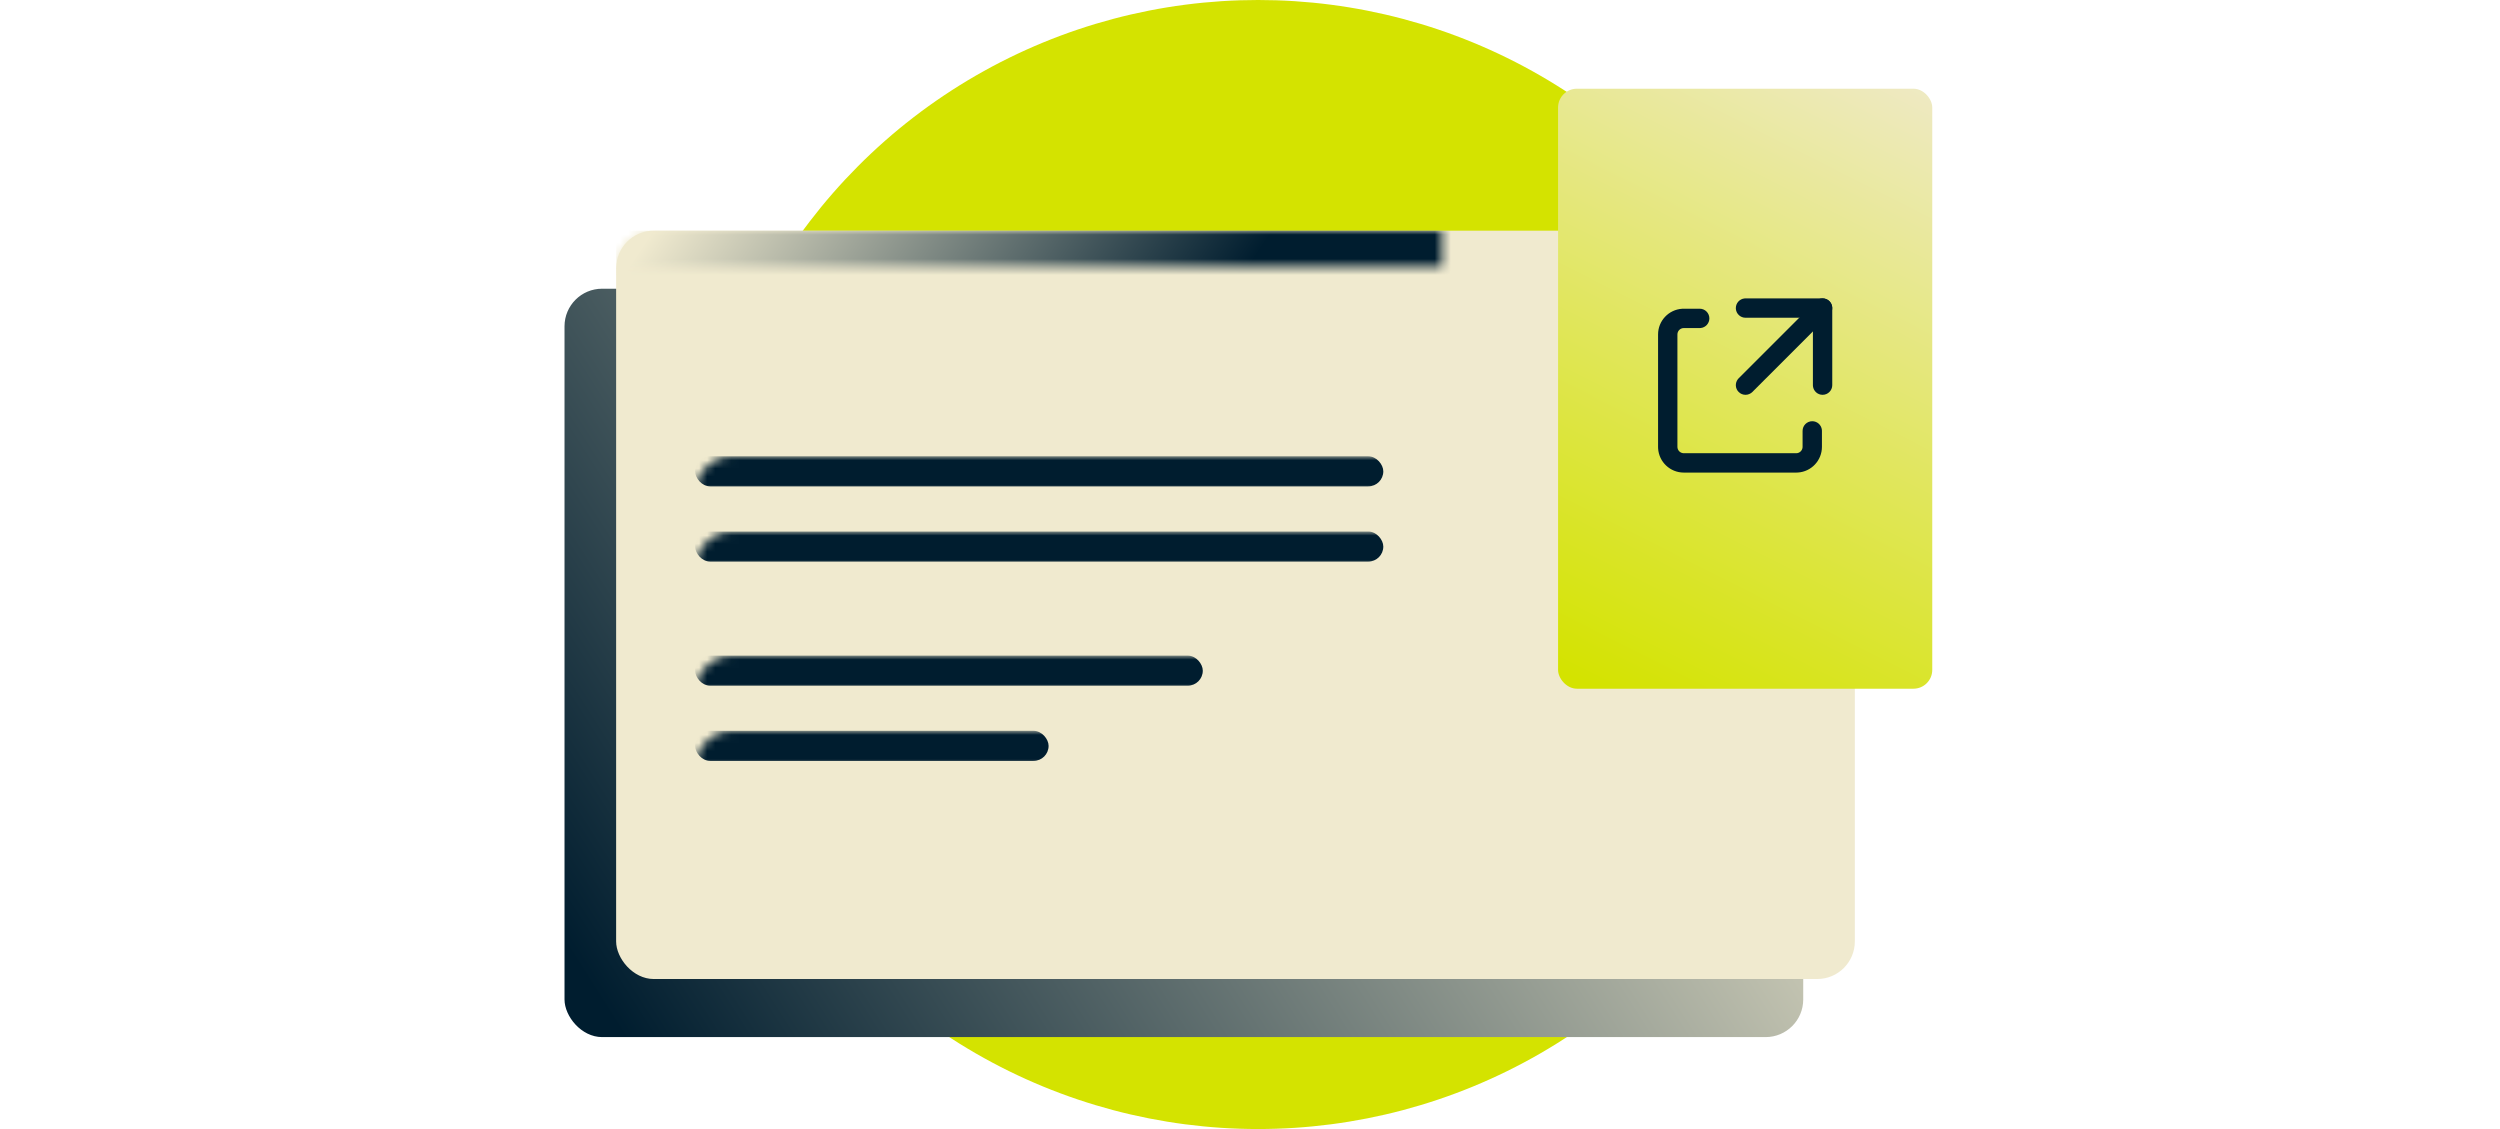 <?xml version="1.0" encoding="UTF-8"?>
<svg width="310px" height="140px" viewBox="0 0 310 140" version="1.1" xmlns="http://www.w3.org/2000/svg" xmlns:xlink="http://www.w3.org/1999/xlink">
    <title>Error - App not activated 2</title>
    <defs>
        <linearGradient x1="-6.005%" y1="72.266%" x2="100%" y2="31.749%" id="linearGradient-1">
            <stop stop-color="#001D2F" offset="0%"></stop>
            <stop stop-color="#F0EACF" offset="100%"></stop>
        </linearGradient>
        <rect id="path-2" x="0" y="5.68434189e-14" width="153.6" height="92.798" rx="4.663"></rect>
        <linearGradient x1="0%" y1="48.462%" x2="50%" y2="51.407%" id="linearGradient-4">
            <stop stop-color="#F0EACF" offset="0%"></stop>
            <stop stop-color="#001D2F" offset="100%"></stop>
        </linearGradient>
        <linearGradient x1="69.447%" y1="-16.999%" x2="30.553%" y2="106.374%" id="linearGradient-5">
            <stop stop-color="#F0EACF" offset="0%"></stop>
            <stop stop-color="#D4E300" offset="100%"></stop>
        </linearGradient>
        <rect id="path-6" x="0" y="0" width="46.4" height="74.4" rx="2.332"></rect>
    </defs>
    <g id="Errors" stroke="none" stroke-width="1" fill="none" fill-rule="evenodd">
        <g id="Error---App-not-open" transform="translate(-20, -30)">
            <g id="Error---App-not-activated-2" transform="translate(20, 30)">
                <g id="Group-2" transform="translate(70, 0)">
                    <circle id="Oval" fill="#D4E300" cx="86" cy="70" r="70"></circle>
                    <g id="Group-3" transform="translate(0, 11)">
                        <rect id="Rectangle" fill="url(#linearGradient-1)" x="0" y="24.8" width="153.6" height="92.8" rx="4.663"></rect>
                        <g id="Group-4" transform="translate(6.4, 17.6)">
                            <mask id="mask-3" fill="white">
                                <use xlink:href="#path-2"></use>
                            </mask>
                            <use id="Rectangle" fill="#F0EACF" xlink:href="#path-2"></use>
                            <rect id="Rectangle" fill="#001D2F" mask="url(#mask-3)" x="9.793" y="27.979" width="85.337" height="3.731" rx="1.865"></rect>
                            <rect id="Rectangle-Copy-8" fill="#001D2F" mask="url(#mask-3)" x="9.793" y="37.306" width="85.337" height="3.731" rx="1.865"></rect>
                            <rect id="Rectangle-Copy-9" fill="#001D2F" mask="url(#mask-3)" x="9.793" y="52.694" width="62.953" height="3.731" rx="1.865"></rect>
                            <rect id="Rectangle-Copy-13" fill="#001D2F" mask="url(#mask-3)" x="9.793" y="62.021" width="43.834" height="3.731" rx="1.865"></rect>
                            <rect id="Rectangle" fill="url(#linearGradient-4)" mask="url(#mask-3)" x="0" y="0" width="153.6" height="13.6"></rect>
                        </g>
                        <g id="Group" transform="translate(123.2, 0)">
                            <mask id="mask-7" fill="white">
                                <use xlink:href="#path-6"></use>
                            </mask>
                            <use id="Rectangle" fill="url(#linearGradient-5)" xlink:href="#path-6"></use>
                            <g mask="url(#mask-7)" id="solid/[Launch]-">
                                <g transform="translate(8.8, 22.4)">
                                    <g id="Group" opacity="0.2">
                                        <rect id="Rectangle" x="0" y="0" width="28.8" height="28.8"></rect>
                                    </g>
                                    <g id="icon-(outlines)" transform="translate(2.8, 2.8)" fill="#001D2F" fill-rule="nonzero">
                                        <path d="M5.962,2.08 C6.625,2.08 7.162,2.617 7.162,3.28 C7.162,3.895 6.699,4.403 6.102,4.472 L5.962,4.48 L3.991,4.48 C3.594,4.48 3.265,4.773 3.209,5.154 L3.2,5.271 L3.2,19.209 C3.2,19.606 3.493,19.935 3.874,19.991 L3.991,20 L17.929,20 C18.326,20 18.655,19.707 18.711,19.326 L18.72,19.209 L18.72,17.231 C18.72,16.568 19.257,16.031 19.92,16.031 C20.535,16.031 21.043,16.494 21.112,17.091 L21.12,17.231 L21.12,19.209 C21.12,20.904 19.799,22.29 18.131,22.394 L17.929,22.4 L3.991,22.4 C2.296,22.4 0.91,21.079 0.806,19.411 L0.8,19.209 L0.8,5.271 C0.8,3.576 2.121,2.19 3.789,2.086 L3.991,2.08 L5.962,2.08 Z" id="Path"></path>
                                        <g id="Group-2" transform="translate(9.643, 0)">
                                            <path d="M10.709,1.151 C11.177,0.683 11.937,0.683 12.406,1.151 C12.838,1.584 12.872,2.265 12.506,2.735 L12.406,2.849 L2.849,12.406 C2.38,12.874 1.62,12.874 1.151,12.406 C0.719,11.973 0.686,11.293 1.052,10.822 L1.151,10.709 L10.709,1.151 Z" id="Path"></path>
                                            <path d="M11.557,0.8 C12.173,0.8 12.68,1.263 12.749,1.86 L12.757,2 L12.757,11.557 C12.757,12.22 12.22,12.757 11.557,12.757 C10.942,12.757 10.435,12.294 10.365,11.697 L10.357,11.557 L10.357,3.2 L2,3.2 C1.385,3.2 0.877,2.737 0.808,2.14 L0.8,2 C0.8,1.385 1.263,0.877 1.86,0.808 L2,0.8 L11.557,0.8 Z" id="Path"></path>
                                        </g>
                                    </g>
                                </g>
                            </g>
                        </g>
                    </g>
                </g>
            </g>
        </g>
    </g>
</svg>